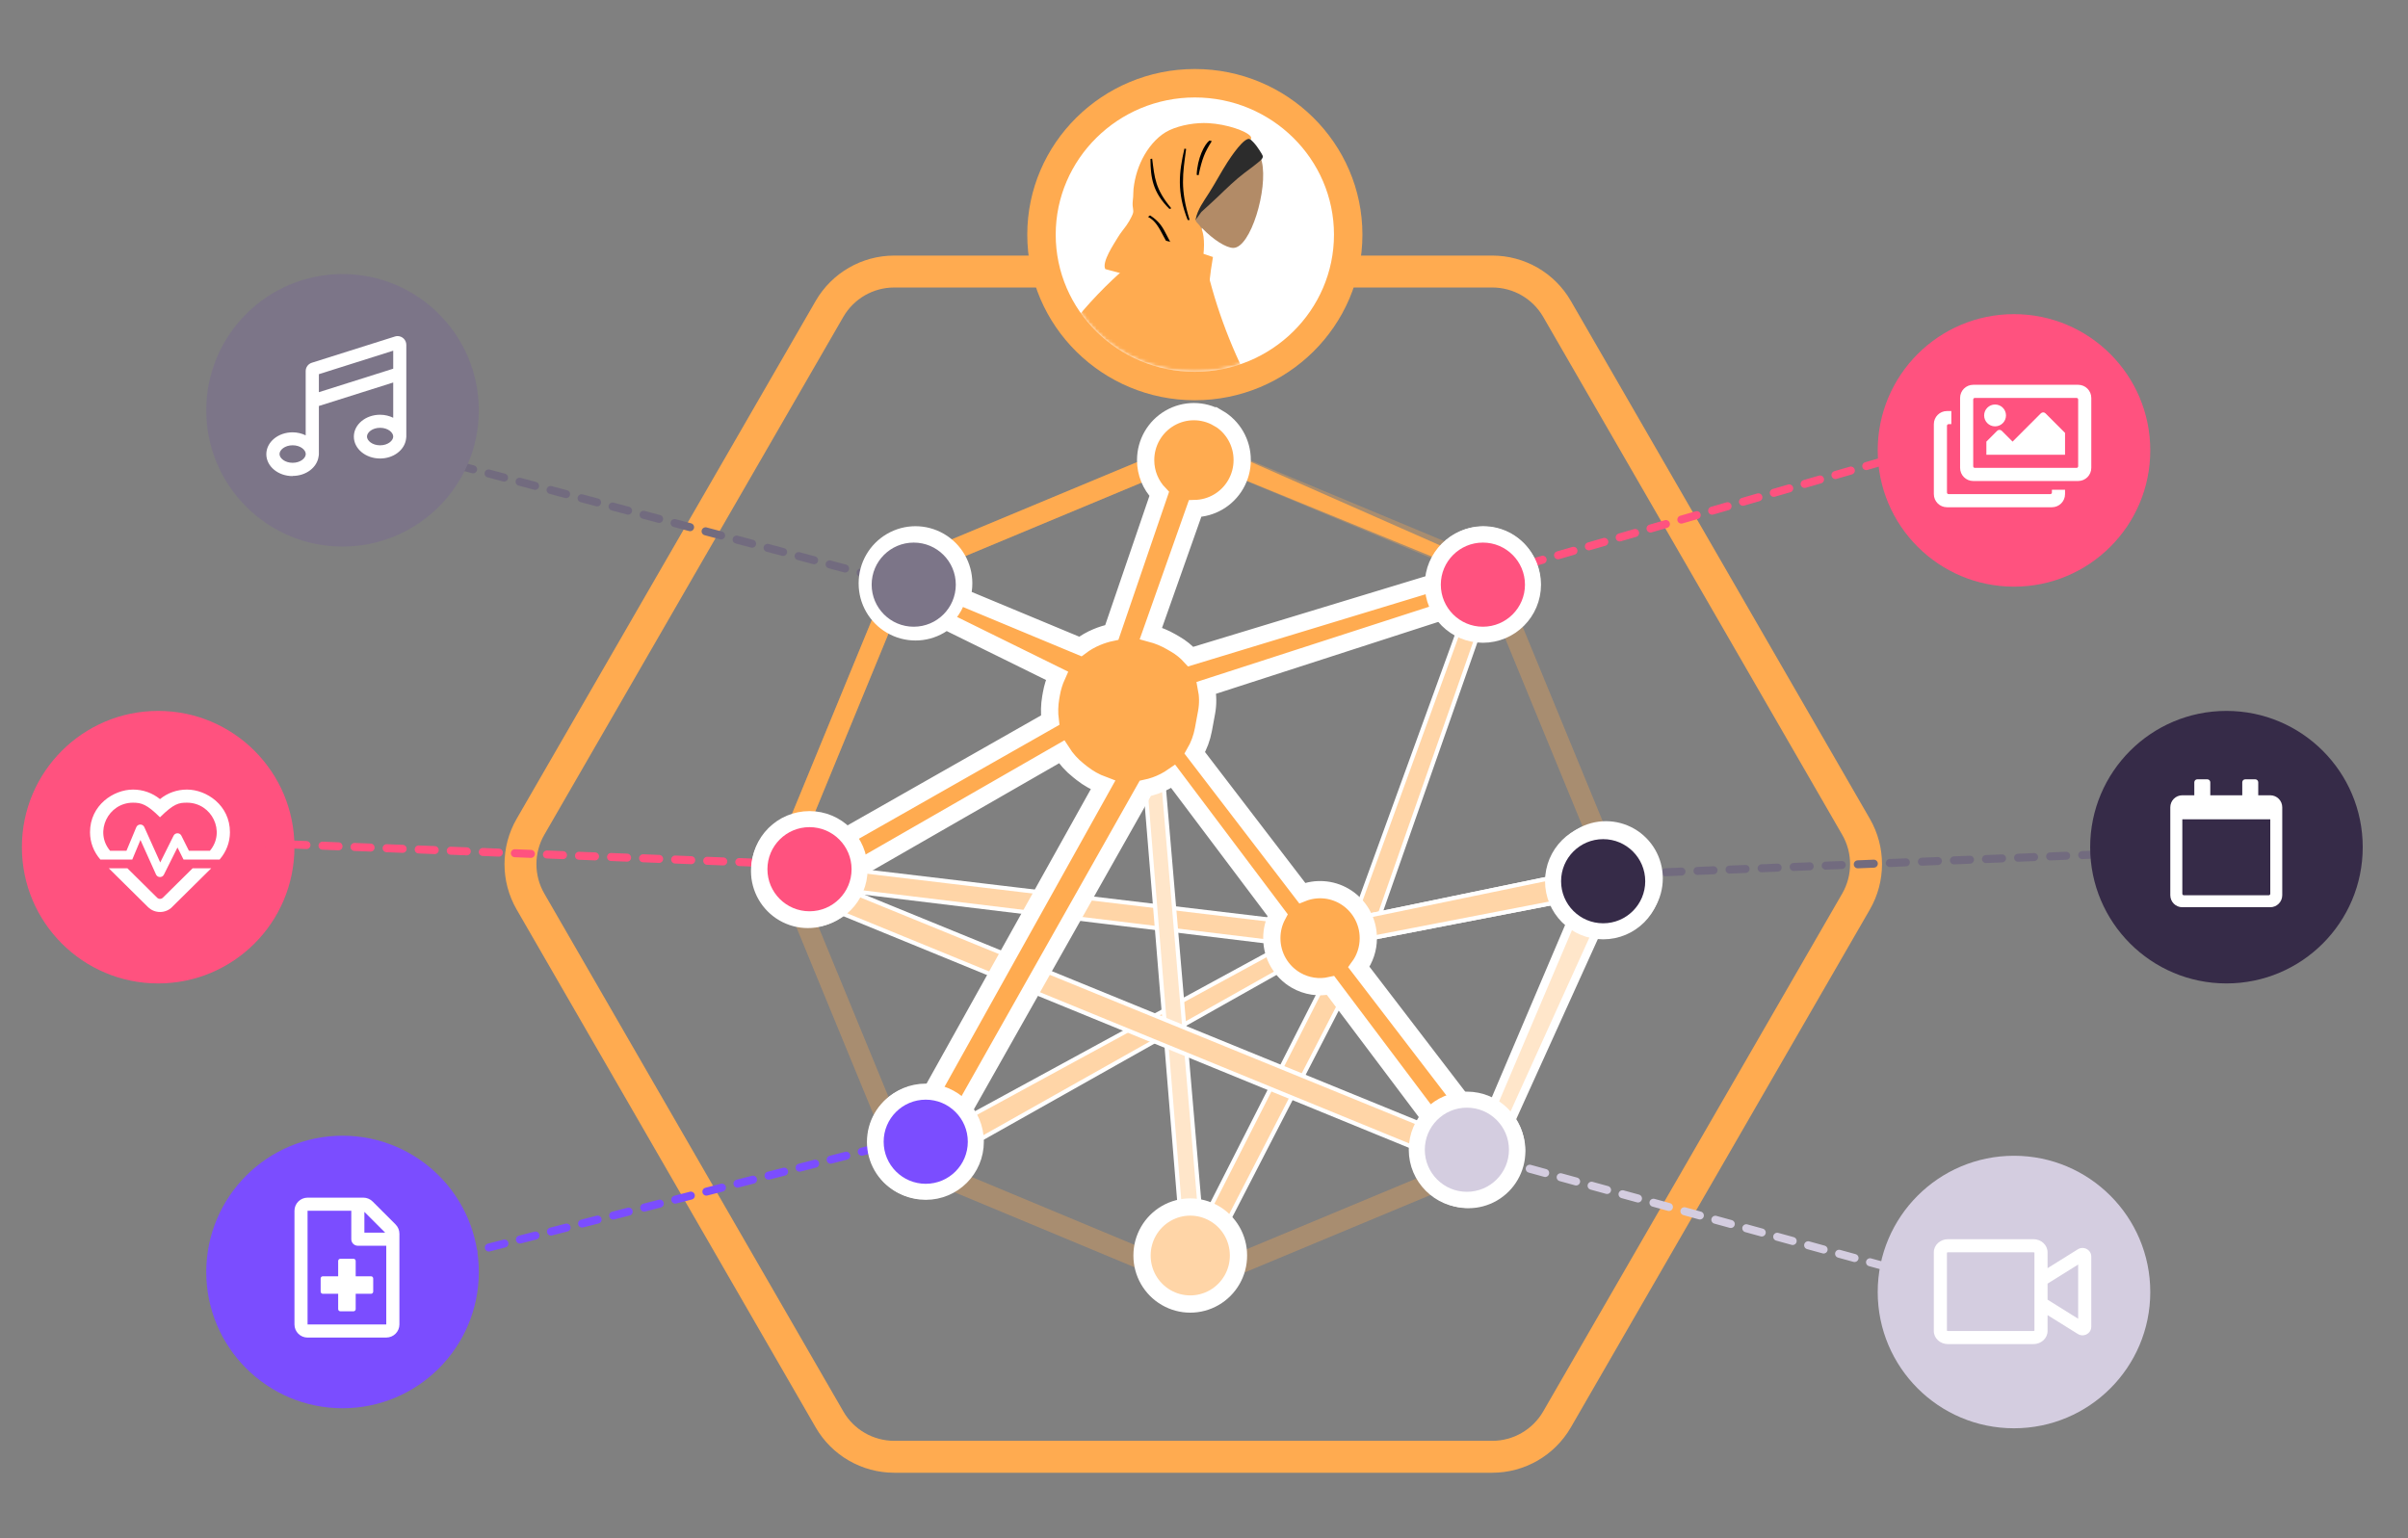 <?xml version="1.0" encoding="UTF-8"?>
<svg id="Layer_1" data-name="Layer 1" xmlns="http://www.w3.org/2000/svg" xmlns:xlink="http://www.w3.org/1999/xlink" viewBox="0 0 734 469">
  <rect x="0" y="0" width="734" height="469" fill="#808080" stroke="none"/>
  <defs>
    <mask id="mask" x="264.77" y="29.71" width="164.84" height="280.54" maskUnits="userSpaceOnUse">
      <g id="mask-2">
        <ellipse id="path-1-2" data-name="path-1" cx="364.21" cy="71.52" rx="42.41" ry="41.82" fill="#fff"/>
      </g>
    </mask>
  </defs>
  <g id="Group-5">
    <path id="Polygon" d="M474.61,94.18l91.14,157.87c4.07,7.05,4.07,15.74,0,22.8l-91.14,157.87c-4.07,7.05-11.6,11.4-19.74,11.4h-182.29c-8.14,0-15.67-4.34-19.74-11.4l-91.14-157.87c-4.07-7.05-4.07-15.74,0-22.8l91.14-157.87c4.07-7.05,11.6-11.4,19.74-11.4h182.29c8.14,0,15.67,4.34,19.74,11.4Z" fill="none" stroke="#ffab50" stroke-miterlimit="4" stroke-width="9.73"/>
    <g id="humaaan-9">
      <g id="Mask">
        <g id="path-1-link">
          <ellipse id="path-1" cx="364.21" cy="71.52" rx="42.41" ry="41.82"/>
        </g>
        <ellipse id="Oval" cx="364.21" cy="71.52" rx="44.17" ry="43.59" fill="#fff" stroke="#fff" stroke-width="2.57"/>
      </g>
      <g id="Clipped">
        <path d="M364.21,122.02c-28.17,0-51.08-22.65-51.08-50.49s22.92-50.49,51.08-50.49,51.08,22.65,51.08,50.49-22.92,50.49-51.08,50.49ZM364.21,29.71c-23.38,0-42.41,18.76-42.41,41.82s19.02,41.82,42.41,41.82,42.41-18.76,42.41-41.82-19.02-41.82-42.41-41.82Z" fill="#ffab50"/>
        <g mask="url(#mask)">
          <g id="Group">
            <g>
              <g id="Head_Front_Hijab-1" data-name="Head/Front/Hijab-1">
                <g id="Head">
                  <path id="Path" d="M384.64,49.34c1.92,8.21-3.41,26.29-8.73,26.24-2.12-.02-6.01-2.4-9.61-6.15l-2.42,19.83-15.93-4.27,12.34-24.12c-2.1-4.41-2.99-9.37-1.32-14.22,4.81-13.95,23.75-5.53,25.67,2.68Z" fill="#b28b67"/>
                </g>
                <g id="Hijab">
                  <path id="Front" d="M382.32,43.64c-.31-.32-.95-.98-1.29-1.25-.08-.06-.6-.69-.62-.69-.53.03-2.1.26-2.36.75-.03.03-.06.07-.08.09-.3.31-.58.63-.85.96-.6.72-1.16,1.5-1.71,2.27-1.06,1.5-2.05,3.06-3,4.64-.97,1.61-1.86,3.25-2.8,4.87-1.36,2.33-2.89,4.55-4.24,6.88-.86,1.49-1.54,3.05-1.87,4.73,0,.02,0,.04-.01.06,0,0,0,.02,0,.03-.05.26-.09.52-.12.79-.03.23-.05.45-.08.68.95-1.07,1.79-2.31,2.64-3.46.08-.11.16-.23.24-.34.23-.22.47-.43.7-.65,1.49-1.35,2.98-2.7,4.44-4.09,2.62-2.51,5.23-5.08,8.12-7.26.85-.64,1.72-1.27,2.56-1.92.48-.37.96-.75,1.42-1.14.33-.28,1.7-1.2,1.52-2.03-.09-.42-1.82-3.09-2.61-3.91Z" fill="#2c2c2c"/>
                  <path id="Turban" d="M381.13,42.48c.32.21.35-.57.07-.92-1.27-1.63-7.24-3.7-12.84-4.02-3.75-.21-8.37.52-11.84,2.12-3.13,1.44-5.8,4.38-7.59,7.44-1.88,3.21-2.99,6.77-3.41,10.46-.09.81-.04,1.62-.11,2.42-.07.9-.21,1.75-.16,2.66.03.56.19,1.14.2,1.69,0,.63-.24,1.15-.52,1.71-.46.92-.96,1.83-1.56,2.66-.9,1.26-1.88,2.39-2.67,3.73-1.05,1.79-4.95,7.46-3.78,9.61l30.88,8.28c-.21-2.33-1.87-5.46-1.74-7.86.08-1.41.73-4.37.73-4.49.59-4.99-.15-7.65-.78-8.71-.63-1.06-1.69-1.62-1.56-2.36.56-3.05,2.51-5.59,4.13-8.15,1.93-3.04,3.6-6.24,5.55-9.27.87-1.34,5.3-8.13,6.98-7.02Z" fill="#ffab50"/>
                  <path id="Shade" d="M350.55,65.66c5.84,3.71,4.03,7.65,10.94,13.98l-.78.23c-6.26-4.79-6.23-11.46-10.78-13.76l.62-.44ZM361.55,45.4c-1.02,7.75-1.88,12.1,1.07,21.66l-.59.02c-3.38-8.54-2.65-14.58-1-21.77l.52.1ZM351.2,48.38c.76,5.85.91,9.23,5.83,15.12l-.56.2c-5.1-5.03-5.76-9.57-5.79-15.23l.52-.1ZM369.38,43.02c-2.16,3.39-2.94,5.29-4.04,10.42l-.57-.15c.21-5.06,2.36-9.29,3.89-10.45l.72.19Z"/>
                </g>
              </g>
              <g id="Bottom_Standing_Sprint" data-name="Bottom/Standing/Sprint">
                <path id="Leg" d="M327.77,145.81c1.24,16.93,81.08,66.78,81.55,68.18.21.62-8.08,20.27-24.85,58.95l6.98,2.71c25.73-40.96,37.93-63.63,36.61-67.99-1.89-6.25-22.54-26.81-61.95-61.67l-38.34-.18Z" fill="#b28b67"/>
                <path id="Pant" d="M386.3,264.2l11.39,4.15c24.03-27.14,33.45-49.53,31.73-60.94-1.14-7.61-21.72-28.13-61.73-61.57h-40.74c1.39,39.21,75.39,68.29,76.38,69.96.99,1.67-8.75,18.04-17.03,48.39Z" fill="#2f3676"/>
                <g id="Accessories_Shoe_Flat-Sneaker" data-name="Accessories/Shoe/Flat-Sneaker">
                  <path id="shoe" d="M381.89,271.61c-1.42,1.67-2.31,2.98-2.66,3.94-.42,1.17-.85,2.94-1.28,5.32,1.35.49,13.49,4.91,36.43,13.26,2.09-2.79,2.16-4.68.21-5.67-1.95-.99-3.56-1.83-4.84-2.53l-14.18-13.72c-.27-.26-.71-.26-.97.02,0,0,0,0-.01.01l-2.05,2.25h0c-2.21.19-3.9.08-5.08-.35-.96-.35-2.14-1.22-3.55-2.61h0c-.54-.53-1.41-.53-1.95.01-.02.02-.05.05-.07.07Z" fill="#e4e4e4"/>
                </g>
                <polygon id="Leg-2" data-name="Leg" points="336.95 145.81 301.38 231.28 266.42 303.54 274.67 303.54 364.9 145.81 336.95 145.81" fill="#997659"/>
                <g id="Accessories_Shoe_Flat-Sneaker-2" data-name="Accessories/Shoe/Flat-Sneaker">
                  <path id="shoe-2" data-name="shoe" d="M265.93,300.2c-.77,2.05-1.15,3.59-1.15,4.61,0,1.24.21,3.05.62,5.43h38.77c1.01-3.33.43-5.13-1.74-5.4-2.17-.27-3.97-.51-5.41-.72l-18.02-8.04c-.35-.15-.75,0-.91.35,0,0,0,.01,0,.02l-1.16,2.81h0c-2.01.94-3.64,1.41-4.9,1.41-1.02,0-2.43-.41-4.23-1.24h0c-.69-.32-1.51-.01-1.82.68-.01.03-.03.06-.04.09Z" fill="#e4e4e4"/>
                </g>
                <path id="Pant-2" data-name="Pant" d="M269.58,288.53l18.33,3.44c14.17-20.85,73.47-106.35,79.97-146.16h-40.8c-21.71,28.77-43.99,121.52-57.5,142.72Z" fill="#5c63ab"/>
              </g>
              <g id="Body_Jacket" data-name="Body/Jacket">
                <path id="Skin" d="M310.34,130.45l14.14,2.55c-13.71,26.68-21.07,40.83-22.07,42.43-2.25,3.61.02,10.11.88,13.54-4.98,1.25-3.14-6.32-9.44-4.63-5.75,1.54-10.59,5.31-16.06.43-.67-.6-1.19-2.5,1.05-3.52,5.58-2.54,13.82-7.26,15.13-9.06,1.8-2.45,7.25-16.37,16.37-41.75h0ZM395.92,142.82l15.87,22.11c5.16,3.37,9.27,6.8,12.32,10.31.63,1.11,1.18,3.12-2.45,1.62-3.62-1.49-7.5-2.9-8.43-1.8s.83,3.35-.76,4.73c-1.06.92-3.4-3.01-7.01-11.77l-17.86-15.28,8.31-9.91Z" fill="#b28b67"/>
                <path id="Coat-Back" d="M361.02,78.12l6.03.03c5.63,26.98,19.19,52.97,40.67,77.99l-23.04,19.73c-19.94-33.75-30.08-66.73-23.66-97.75Z" fill="#ffab50"/>
                <path id="Shirt" d="M322.52,147.25l52.12,9.19c-6.89-31.52-8.53-57.55-4.91-78.09l-15.31-5.12c-15.86,17.71-23.67,41.59-31.91,74.02Z" fill="#ffab50"/>
                <path id="Coat-Front" d="M355.13,73.36c1.22.26,3.08.66,5.57,1.22h0l1.88,11.54c-1.93,13.32-4.3,40.44-7.08,81.35h0l-34.17-6.02c-.4,2.79-.75,5.61-1.04,8.48h0l-25.4-4.48c11.37-42.24,31.1-73,59.19-92.26h0s0,0,0,0l1.03.18Z" fill="#ffab50"/>
                <path id="Shade-2" data-name="Shade" d="M330.84,163.39l-9.55-1.68c1.77-12.51,4.63-24.29,8.55-35.35-2.07,17.46-1.74,29.8,1,37.04Z"/>
                <polygon id="Light" points="332.59 142.04 350.82 137.17 349.44 145.01 332.59 142.04" fill="rgba(255, 255, 255, .2)"/>
              </g>
            </g>
          </g>
        </g>
      </g>
    </g>
    <circle id="Oval-2" data-name="Oval" cx="613.9" cy="137.31" r="41.54" fill="#ff527f"/>
    <circle id="Oval-Copy-4" cx="48.21" cy="258.27" r="41.54" fill="#ff527f"/>
    <path id="i" d="M633.46,146.64c2.21,0,4-1.79,4-4v-21.33c0-2.21-1.79-4-4-4h-31.99c-2.21,0-4,1.79-4,4v21.33c0,2.21,1.79,4,4,4h31.99ZM632.96,142.64h-30.99c-.28,0-.5-.22-.5-.5v-20.33c0-.28.22-.5.5-.5h30.99c.28,0,.5.22.5.5v20.33c0,.28-.22.5-.5.5ZM608.13,129.98c1.84,0,3.33-1.49,3.33-3.33s-1.49-3.33-3.33-3.33-3.33,1.49-3.33,3.33,1.49,3.33,3.33,3.33ZM625.46,154.64c2.21,0,4-1.79,4-4v-1.33h-4v.83c0,.28-.22.5-.5.5h-30.99c-.28,0-.5-.22-.5-.5v-20.33c0-.28.22-.5.5-.5h.83v-4h-1.33c-2.21,0-4,1.79-4,4v21.33c0,2.21,1.79,4,4,4h31.99ZM629.46,138.64v-6.67l-5.96-5.96c-.39-.39-1.02-.39-1.41,0l-8.62,8.62-3.29-3.29c-.39-.39-1.02-.39-1.41,0l-3.29,3.29v4h24Z" fill="#fff"/>
    <path id="h" d="M49.96,266.64l4.14-8.28,1.84,3.68h11c2.01-2.32,3.15-5.22,3.15-8.33,0-8.26-7.17-13-13.1-13-3.04,0-5.92,1.02-8.22,2.91-2.31-1.88-5.18-2.91-8.22-2.91-5.92,0-13.11,4.74-13.11,13,0,3.11,1.14,6.01,3.15,8.33h9.73l2.49-5.97,4.74,10.52c.46,1.02,1.91,1.06,2.41.05ZM48.84,262.93l-4.85-10.77c-.47-1.07-2-1.04-2.45.03l-2.99,7.18h-4.99c-4.9-5.79-.58-14.66,6.99-14.66,2.58,0,4.25.52,8.22,4.45,4.26-4.21,5.76-4.45,8.22-4.45,7.6,0,11.89,8.87,6.99,14.66h-6.39l-2.3-4.6c-.49-.98-1.89-.98-2.38,0l-4.07,8.16ZM52.45,276.52l11.94-11.81h-5.68l-9.07,8.97c-.48.47-1.26.47-1.74,0l-9.06-8.97h-5.68l11.94,11.81c2.04,2.02,5.32,2.02,7.37,0Z" fill="#fff"/>
    <line id="Path-7" x1="111.13" y1="134.26" x2="276.07" y2="178.24" fill="none" stroke="#726b7f" stroke-dasharray="4.89 4.89" stroke-linecap="round" stroke-linejoin="round" stroke-width="2.44"/>
    <circle id="Oval-Copy-3" cx="104.41" cy="125.09" r="41.54" fill="#7c7588"/>
    <path id="m" d="M89.2,145.09c4.11,0,7.46-2.6,7.91-5.92.05-.23.09-.46.09-.72,0,0,0-.01,0-.02v-14.66l22.66-7.16v10.75c-1.18-.57-2.53-.92-4-.92-4.42,0-8,2.98-8,6.67s3.58,6.67,8,6.67c4.11,0,7.46-2.6,7.91-5.93.05-.22.08-.44.08-.68v-.05h0s0,0,0,0v-27.99c0-1.52-1.25-2.67-2.66-2.67-.26,0-.54.04-.81.13l-25.33,8c-1.11.35-1.87,1.37-1.87,2.54v19.59c-1.18-.57-2.53-.92-4-.92-4.42,0-8,2.98-8,6.67s3.58,6.67,8,6.67ZM97.2,119.56v-5.49l22.66-7.16v5.49l-22.66,7.16ZM115.86,135.76c-2.36,0-4-1.41-4-2.67s1.64-2.67,4-2.67,4,1.4,4,2.67h0c0,1.26-1.64,2.67-4,2.67ZM89.2,141.09c-2.36,0-4-1.41-4-2.67s1.64-2.67,4-2.67,4,1.4,4,2.67-1.64,2.67-4,2.67Z" fill="#fff"/>
    <line id="Path-8" x1="78.76" y1="257.05" x2="246.28" y2="263.63" fill="none" stroke="#ff527f" stroke-dasharray="4.89 4.89" stroke-linecap="round" stroke-linejoin="round" stroke-width="2.44"/>
    <line id="Path-9" x1="139.54" y1="382.76" x2="281.63" y2="346.24" fill="none" stroke="#7b4dff" stroke-dasharray="4.89 4.89" stroke-linecap="round" stroke-linejoin="round" stroke-width="2.44"/>
    <circle id="Oval-Copy" cx="104.41" cy="387.78" r="41.54" fill="#7b4dff"/>
    <path id="f" d="M117.74,407.77c2.21,0,4.01-1.79,4.01-4v-27.66c0-1.06-.43-2.08-1.18-2.83l-6.99-6.99c-.75-.75-1.77-1.17-2.82-1.17h-17c-2.21,0-4,1.8-4,4.01v34.65c0,2.21,1.79,4,4,4h23.99ZM117.75,403.77h-24v-34.65h13.33v8.66c0,1.11.89,2,2,2h8.66v23.99ZM117.41,375.79h-6.34v-6.34l6.34,6.34ZM107.75,399.77c.37,0,.67-.3.67-.67v-4.67h4.67c.37,0,.67-.3.67-.67v-4c0-.37-.3-.67-.67-.67h-4.67v-4.67c0-.37-.3-.67-.67-.67h-4c-.37,0-.67.3-.67.67v4.67h-4.67c-.37,0-.67.3-.67.67v4c0,.37.3.67.67.67h4.67v4.67c0,.37.3.67.67.67h4Z" fill="#fff"/>
    <line id="Path-10" x1="603.02" y1="393.89" x2="446.57" y2="350.88" fill="none" stroke="#d4cde0" stroke-dasharray="4.89 4.89" stroke-linecap="round" stroke-linejoin="round" stroke-width="2.44"/>
    <circle id="Oval-Copy-2" cx="613.9" cy="393.89" r="41.54" fill="#d4cde0"/>
    <path id="v" d="M619.81,409.77c2.38,0,4.32-1.78,4.32-3.98v-4.86l9.14,5.69c.47.33,1.01.47,1.52.47,1.38,0,2.67-1.08,2.67-2.62v-21.4c0-1.54-1.29-2.62-2.67-2.62-.52,0-1.04.15-1.52.47l-9.14,5.7v-4.86c0-2.2-1.93-3.98-4.32-3.98h-26.03c-2.38,0-4.32,1.78-4.32,3.98v24.03c0,2.2,1.93,3.98,4.32,3.98h26.03ZM619.81,405.77h-26.03c-.17,0-.27-.05-.32-.09v-23.81s.15-.09.32-.09h26.03c.17,0,.27.05.32.09v23.81s-.15.09-.32.09ZM633.46,402.04l-9.33-5.82v-4.89l9.33-5.82v16.52Z" fill="#fff"/>
    <line id="Path-11" x1="678.66" y1="258.88" x2="487.26" y2="266.75" fill="none" stroke="#726b7f" stroke-dasharray="4.89 4.89" stroke-linecap="round" stroke-linejoin="round" stroke-width="2.44"/>
    <line id="Path-12" x1="582.96" y1="138.02" x2="452.19" y2="175.86" fill="none" stroke="#ff527f" stroke-dasharray="4.89 4.89" stroke-linecap="round" stroke-linejoin="round" stroke-width="2.44"/>
    <g id="Group-2" data-name="Group">
      <polygon id="Path-25" points="366.05 373.69 372.43 375.88 416.61 290.14 455.58 178.96 448.6 181.26 410.33 286.52 366.05 373.69" fill="#ffd5a7" fill-rule="evenodd" stroke="#fff" stroke-width="1.27"/>
      <polygon id="Path-24" points="284.94 346.15 402.41 282.2 487.26 264.67 487.26 272.58 402.41 289 284.94 355.14 284.94 346.15" fill="#ffd5a7" fill-rule="evenodd" stroke="#fff" stroke-width="1.27"/>
      <polygon id="Path-24-2" data-name="Path-24" points="246.28 263.59 402.41 282.2 487.26 264.67 487.26 272.58 402.41 289 246.28 270.04 246.28 263.59" fill="#ffd5a7" fill-rule="evenodd" stroke="#fff" stroke-width="1.27"/>
      <polygon id="Path-24-3" data-name="Path-24" points="353.5 225.47 366.83 381.32 361.26 388.11 347.93 225.47 353.5 225.47" fill="#ffe6ca" fill-rule="evenodd" stroke="#fff" stroke-width="1.27"/>
      <polygon id="Path-24-4" data-name="Path-24" points="251.85 268.67 440.53 345.74 437.5 352.53 251.36 276.3 251.85 268.67" fill="#ffd5a7" fill-rule="evenodd" stroke="#fff" stroke-width="1.27"/>
      <path id="Combined-Shape" d="M364.51,133.41l91.6,38.18,37.94,92.18-37.94,92.18-91.6,38.18-91.6-38.18-37.94-92.18,37.94-92.18,91.6-38.18ZM364.51,140.24l-86.8,36.18-35.95,87.35,35.95,87.35,86.8,36.18,86.8-36.18,35.95-87.35-35.95-87.35-86.8-36.18Z" fill="#ffab50" fill-rule="evenodd" isolation="isolate" opacity=".32"/>
      <path id="Combined-Shape-2" data-name="Combined-Shape" d="M364.51,133.41l89.82,39.64-4.77,1.97-85.04-34.78-86.8,36.18-34.56,83.97-8.18,3.38,37.94-92.18,91.6-38.18Z" fill="#ffab50" fill-rule="evenodd"/>
      <polygon id="Path-2" points="483.42 270.3 452.19 343.75 456.38 350.88 494.05 267.77 483.42 270.3" fill="#ffe6ca" fill-rule="evenodd" stroke="#fff" stroke-width="2.54"/>
      <path id="Polygon-Copy-8" d="M496.87,254.96c4.55,2.64,7.35,7.51,7.35,12.77v.08c0,5.26-2.8,10.13-7.35,12.77-4.54,2.64-10.15,2.64-14.7,0-4.55-2.64-7.35-7.51-7.35-12.77v-.08c0-5.26,2.8-10.13,7.35-12.77,4.54-2.64,10.15-2.64,14.7,0Z" fill="#bfb0ff" fill-rule="evenodd" stroke="#fff" stroke-width="5.26"/>
      <path id="Polygon-Copy" d="M370.16,369.95c4.55,2.64,7.35,7.51,7.35,12.77v.08c0,5.26-2.8,10.13-7.35,12.77-4.54,2.64-10.15,2.64-14.7,0-4.55-2.64-7.35-7.51-7.35-12.77v-.08c0-5.26,2.8-10.13,7.35-12.77,4.54-2.64,10.15-2.64,14.7,0Z" fill="#ffd5a7" fill-rule="evenodd" stroke="#fff" stroke-width="5.26"/>
      <path id="Combined-Shape-3" data-name="Combined-Shape" d="M371.29,127.44c4.55,2.64,7.35,7.51,7.35,12.77v.08c0,5.26-2.8,10.13-7.35,12.77-2.17,1.26-4.58,1.92-7.01,1.98l-13.46,38.06c2.14.57,4.22,1.43,6.18,2.56l1.19.69c1.81,1.04,3.4,2.34,4.75,3.83l74.55-22.66v-.2c.17-5.08,2.93-9.73,7.34-12.29,4.54-2.64,10.15-2.64,14.7,0,4.55,2.64,7.35,7.51,7.35,12.77v.08c0,5.26-2.8,10.13-7.35,12.77-4.54,2.64-10.15,2.64-14.7,0-1.91-1.11-3.51-2.61-4.73-4.37l-72.37,23.41c.48,2.43.52,4.97.05,7.5l-.96,5.2c-.47,2.55-1.37,4.96-2.63,7.13l32.75,42.75c4.14-1.66,8.87-1.35,12.79.93,4.55,2.64,7.35,7.51,7.35,12.77v.08c0,3.2-1.04,6.26-2.88,8.76l31.73,41.41c3.09-.36,6.27.26,9.05,1.88,4.55,2.64,7.35,7.51,7.35,12.77v.08c0,5.26-2.8,10.13-7.35,12.77-4.54,2.64-10.15,2.64-14.7,0-4.55-2.64-7.35-7.51-7.35-12.77v-.08c0-3.52,1.26-6.87,3.45-9.49l-30.8-40.94c-3.55.8-7.32.26-10.56-1.62-4.55-2.64-7.35-7.51-7.35-12.77v-.08c0-2.48.62-4.87,1.76-6.99l-31.82-42.29c-1.65,1.15-3.47,2.09-5.41,2.78-1.02.36-2.05.64-3.1.86l-55.81,98.82c1.92,2.53,3,5.65,3,8.93v.08c0,5.26-2.8,10.13-7.35,12.77-4.54,2.64-10.15,2.64-14.7,0-4.55-2.64-7.35-7.51-7.35-12.77v-.08c0-5.26,2.8-10.13,7.35-12.77,2.9-1.69,6.24-2.29,9.45-1.83l52.51-94.15c-2.29-.85-4.47-2.06-6.44-3.62l-1.03-.82c-2.05-1.62-3.77-3.55-5.13-5.68l-62.66,36c0,.09,0,.18,0,.26v.08c0,5.26-2.8,10.13-7.35,12.77-4.54,2.64-10.15,2.64-14.7,0-4.55-2.64-7.35-7.51-7.35-12.77v-.08c0-5.26,2.8-10.13,7.35-12.77,4.54-2.64,10.15-2.64,14.7,0,1.28.74,2.42,1.66,3.4,2.71l63.12-35.87c-.28-2.25-.23-4.56.16-6.85l.2-1.13c.34-1.94.91-3.8,1.7-5.55l-33.86-16.68c-.59.48-1.23.93-1.91,1.32-4.54,2.64-10.15,2.64-14.7,0-4.55-2.64-7.35-7.51-7.35-12.77v-.08c0-5.26,2.8-10.13,7.35-12.77,4.54-2.64,10.15-2.64,14.7,0,4.55,2.64,7.35,7.51,7.35,12.77v.08c0,1.43-.21,2.82-.6,4.16l36.16,15.05c1.53-1.15,3.2-2.12,5.01-2.87,1.49-.62,3.03-1.1,4.58-1.42l14.45-42.23c-2.62-2.72-4.14-6.38-4.14-10.25v-.08c0-5.26,2.8-10.13,7.35-12.77,4.54-2.64,10.15-2.64,14.7,0Z" fill="#ffab50" fill-rule="evenodd" stroke="#fff" stroke-width="5.26"/>
    </g>
    <circle id="Oval-Copy-5" cx="678.66" cy="258.27" r="41.54" fill="#362b48"/>
    <path id="c" d="M692.01,276.58c2.02,0,3.66-1.64,3.66-3.66v-26.81c0-2.02-1.64-3.66-3.66-3.66h-3.66v-3.96c0-.5-.41-.91-.91-.91h-3.05c-.5,0-.91.41-.91.91v3.96h-9.75v-3.96c0-.5-.41-.91-.91-.91h-3.05c-.5,0-.91.41-.91.91v3.96h-3.66c-2.02,0-3.66,1.64-3.66,3.66v26.81c0,2.02,1.64,3.66,3.66,3.66h26.81ZM691.56,272.93h-25.89c-.25,0-.46-.21-.46-.46v-22.7h26.81v22.7c0,.25-.21.46-.46.46Z" fill="#fff"/>
  </g>
  <circle id="Oval-3" data-name="Oval" cx="452.01" cy="178.24" r="15.27" fill="#ff527f" stroke="#fff" stroke-width="4.89"/>
  <circle id="Oval-Copy-6" cx="488.67" cy="268.65" r="15.27" fill="#362b48" stroke="#fff" stroke-width="4.89"/>
  <circle id="Oval-Copy-7" cx="447.13" cy="350.51" r="15.27" fill="#d4cde0" stroke="#fff" stroke-width="4.89"/>
  <circle id="Oval-Copy-8" cx="282.18" cy="348.07" r="15.27" fill="#7b4dff" stroke="#fff" stroke-width="4.89"/>
  <circle id="Oval-Copy-9" cx="246.75" cy="264.99" r="15.27" fill="#ff527f" stroke="#fff" stroke-width="4.89"/>
  <circle id="Oval-Copy-10" cx="278.52" cy="178.24" r="14.66" fill="#7c7588" stroke="#fff" stroke-width="3.67"/>
</svg>